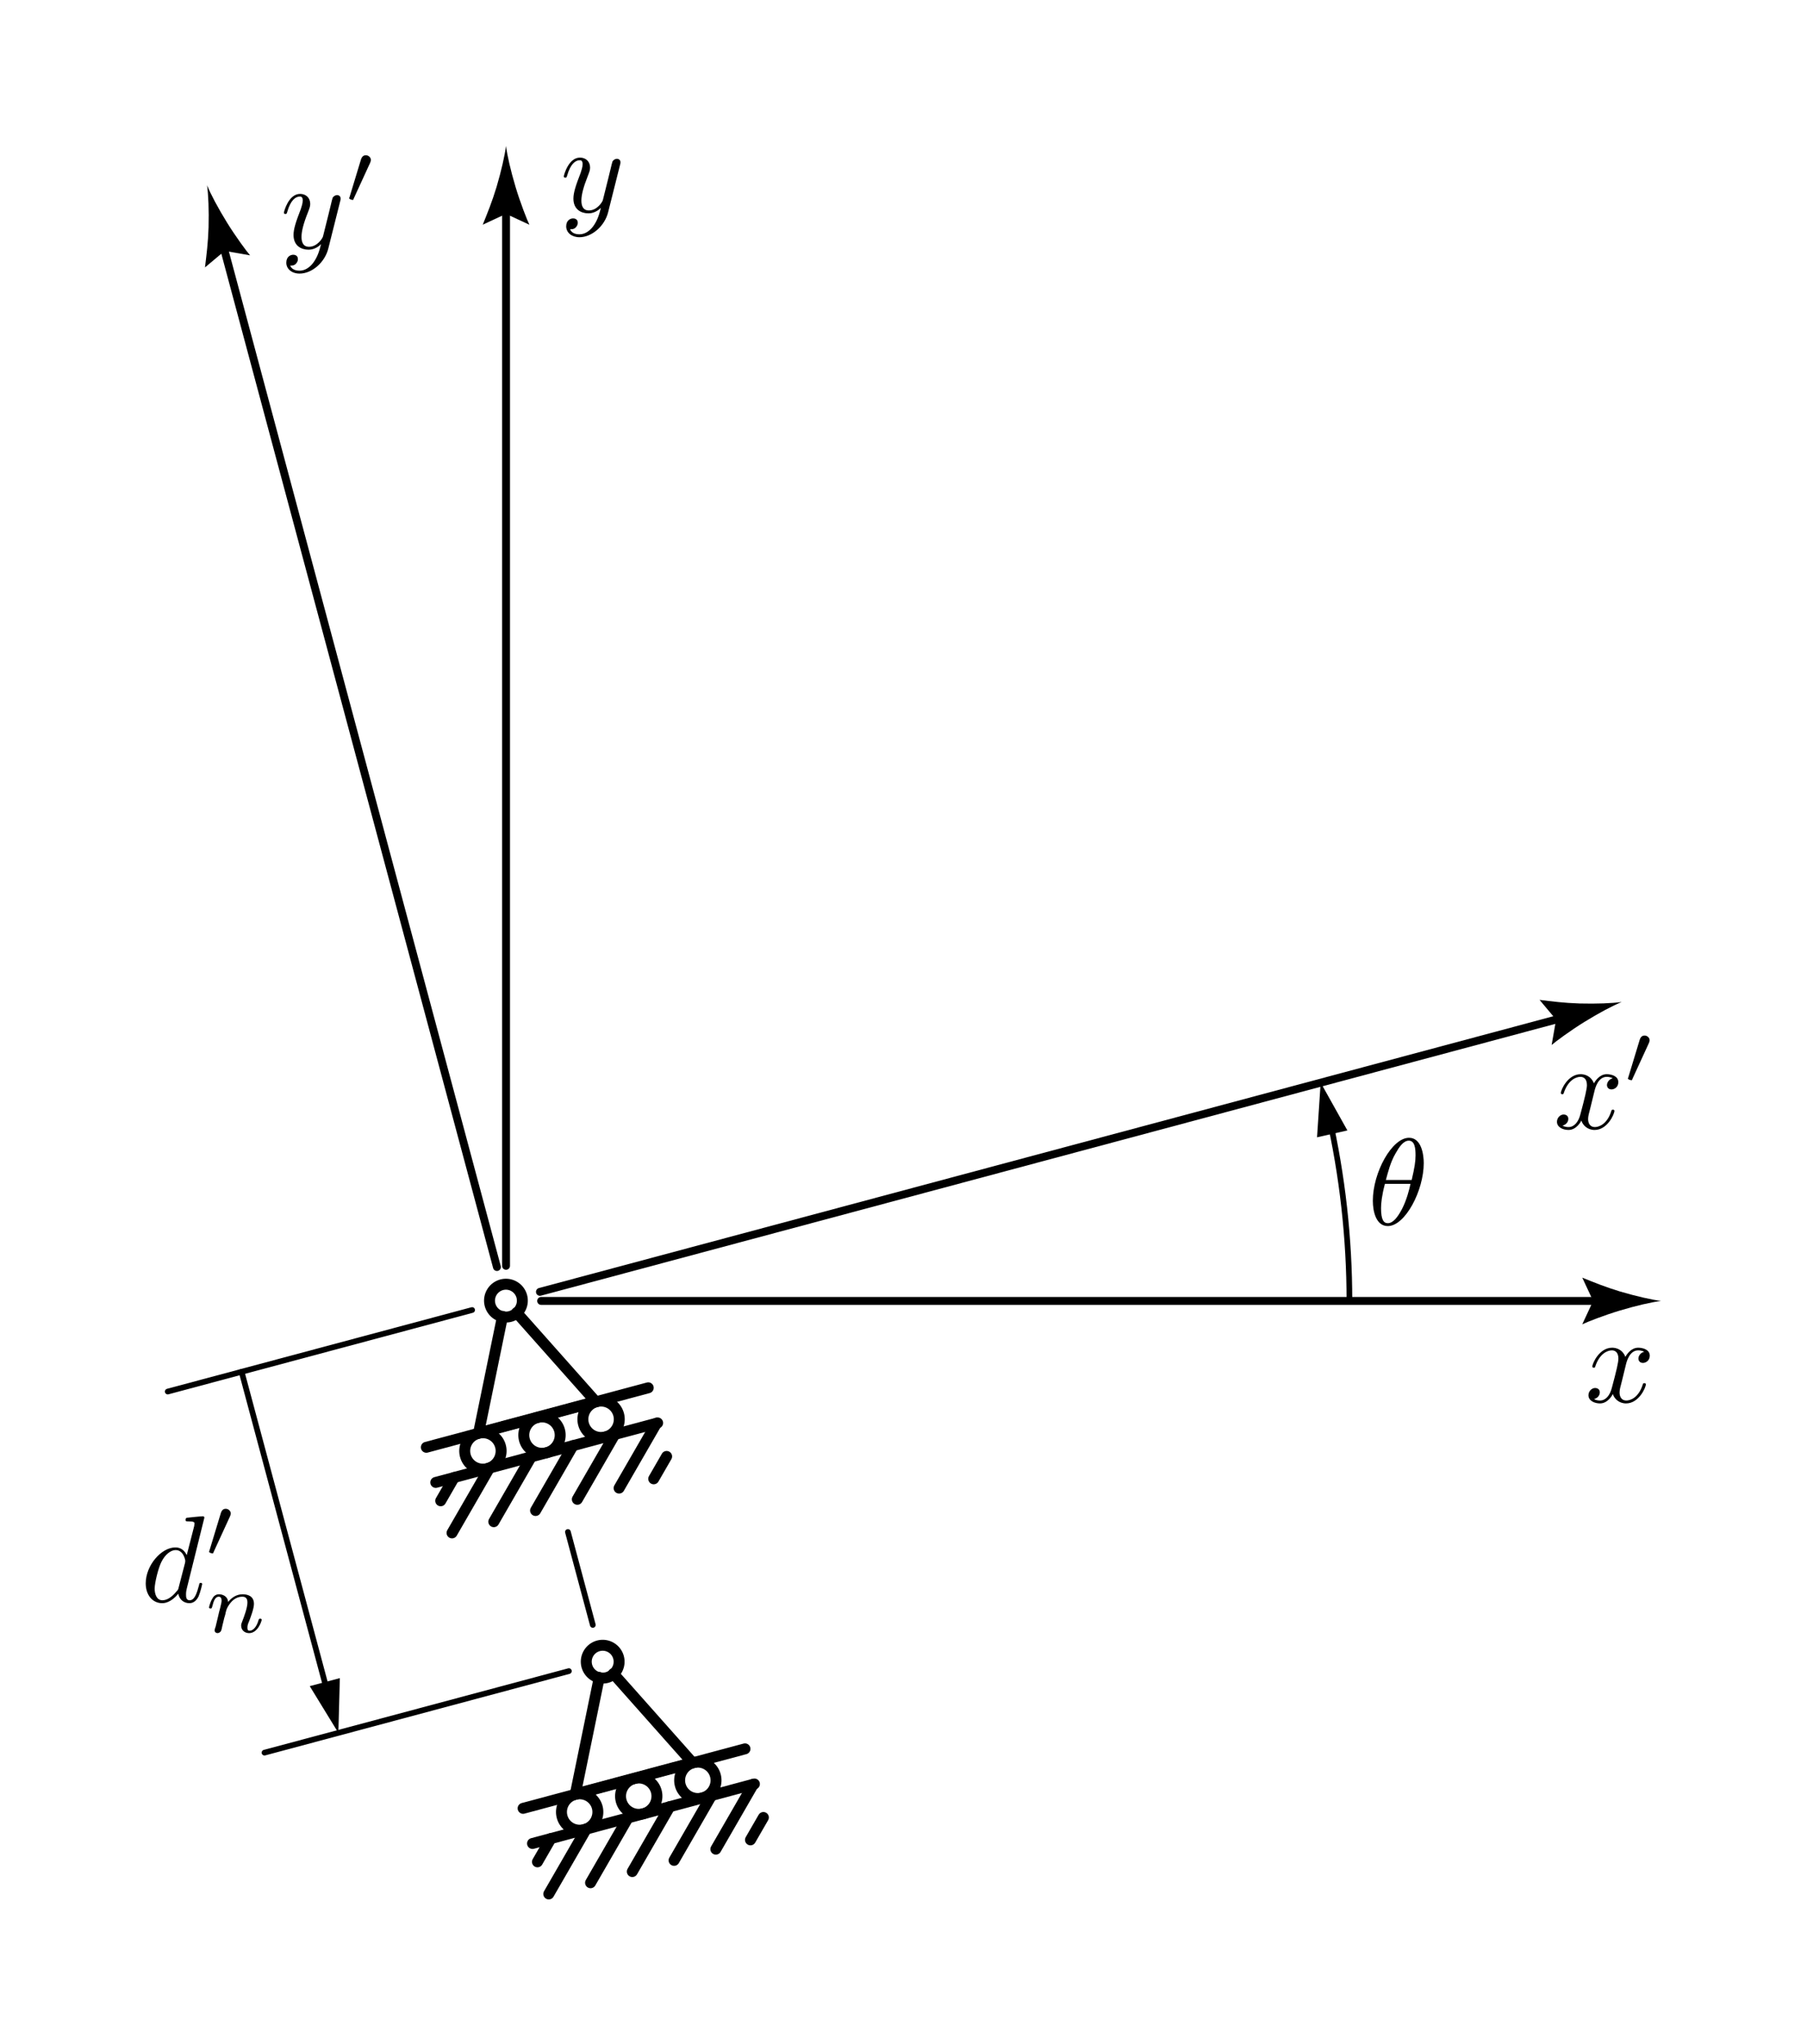 <?xml version="1.0" encoding="UTF-8" standalone="no"?>
<!-- Created with Inkscape (http://www.inkscape.org/) -->

<svg
   width="61.912mm"
   height="70.034mm"
   viewBox="0 0 61.912 70.034"
   version="1.1"
   id="svg2324"
   inkscape:version="1.1.1 (3bf5ae0d25, 2021-09-20)"
   sodipodi:docname="rm_roller_displacement_light.svg"
   xmlns:inkscape="http://www.inkscape.org/namespaces/inkscape"
   xmlns:sodipodi="http://sodipodi.sourceforge.net/DTD/sodipodi-0.dtd"
   xmlns="http://www.w3.org/2000/svg"
   xmlns:svg="http://www.w3.org/2000/svg">
  <sodipodi:namedview
     id="namedview2326"
     pagecolor="#ffffff"
     bordercolor="#111111"
     borderopacity="1"
     inkscape:pageshadow="0"
     inkscape:pageopacity="0"
     inkscape:pagecheckerboard="1"
     inkscape:document-units="mm"
     showgrid="false"
     fit-margin-top="5"
     fit-margin-left="5"
     fit-margin-right="5"
     fit-margin-bottom="5"
     inkscape:zoom="2.5228956"
     inkscape:cx="65.995596"
     inkscape:cy="146.85507"
     inkscape:window-width="1920"
     inkscape:window-height="1051"
     inkscape:window-x="-9"
     inkscape:window-y="-9"
     inkscape:window-maximized="1"
     inkscape:current-layer="layer1" />
  <defs
     id="defs2321" />
  <g
     inkscape:label="Layer 1"
     inkscape:groupmode="layer"
     id="layer1"
     transform="translate(-127.392,-58.728)">
    <g
       id="g15463-3"
       transform="matrix(0.397,0,0,0.397,22.655,85.268)"
       style="display:inline;stroke-width:0.667">
      <g
         style="fill:#000000;fill-opacity:1;stroke-width:0.667"
         id="g643-9"
         transform="matrix(1.333,0,0,1.333,-146.125,-129.19)">
        <g
           id="use641-3"
           transform="translate(316.658,150.471)"
           style="stroke-width:0.667">
          <path
             style="stroke:none;stroke-width:0.667"
             d="m 4.109,-5.438 c 0,-0.016 0,-0.094 -0.094,-0.094 -0.125,0 -0.891,0.078 -1.016,0.094 -0.062,0 -0.109,0.047 -0.109,0.141 0,0.094 0.062,0.094 0.188,0.094 0.375,0 0.391,0.062 0.391,0.141 L 3.453,-4.906 2.969,-3.016 c -0.141,-0.297 -0.375,-0.5 -0.734,-0.5 -0.922,0 -1.922,1.172 -1.922,2.328 0,0.75 0.438,1.281 1.062,1.281 0.156,0 0.562,-0.031 1.047,-0.609 0.062,0.344 0.328,0.609 0.719,0.609 0.281,0 0.469,-0.188 0.594,-0.438 0.125,-0.297 0.234,-0.781 0.234,-0.797 0,-0.078 -0.078,-0.078 -0.094,-0.078 -0.078,0 -0.094,0.031 -0.109,0.141 C 3.625,-0.562 3.484,-0.094 3.156,-0.094 c -0.219,0 -0.234,-0.203 -0.234,-0.359 0,-0.188 0.016,-0.25 0.047,-0.391 z m -1.656,4.484 c -0.031,0.141 -0.031,0.172 -0.156,0.297 -0.359,0.438 -0.672,0.562 -0.906,0.562 -0.391,0 -0.5,-0.438 -0.5,-0.75 0,-0.391 0.25,-1.375 0.438,-1.734 C 1.562,-3.047 1.922,-3.344 2.25,-3.344 c 0.516,0 0.625,0.656 0.625,0.703 0,0.047 -0.016,0.094 -0.016,0.125 z m 0,0"
             id="path1802-9" />
        </g>
      </g>
      <g
         style="fill:#000000;fill-opacity:1;stroke-width:0.667"
         id="g647-8"
         transform="matrix(1.333,0,0,1.333,-146.125,-129.19)">
        <g
           id="use645-4"
           transform="translate(320.806,147.578)"
           style="stroke-width:0.667">
          <path
             style="stroke:none;stroke-width:0.667"
             d="m 1.625,-2.641 c 0.031,-0.094 0.047,-0.125 0.047,-0.172 0,-0.172 -0.156,-0.312 -0.328,-0.312 -0.219,0 -0.281,0.188 -0.312,0.266 L 0.297,-0.438 c 0,0.016 -0.031,0.078 -0.031,0.094 0,0.062 0.172,0.109 0.219,0.109 0.047,0 0.047,0 0.078,-0.094 z m 0,0"
             id="path1806-2" />
        </g>
      </g>
      <g
         style="fill:#000000;fill-opacity:1;stroke-width:0.667"
         id="g651-3"
         transform="matrix(1.333,0,0,1.333,-146.125,-129.19)">
        <g
           id="use649-9"
           transform="translate(320.806,152.441)"
           style="stroke-width:0.667">
          <path
             style="stroke:none;stroke-width:0.667"
             d="M 0.688,-0.344 C 0.656,-0.281 0.625,-0.141 0.625,-0.125 0.625,0 0.719,0.062 0.812,0.062 0.922,0.062 1,-0.016 1.031,-0.062 1.062,-0.109 1.109,-0.297 1.125,-0.406 1.156,-0.516 1.219,-0.781 1.25,-0.922 1.281,-1.031 1.328,-1.156 1.344,-1.281 c 0.062,-0.234 0.078,-0.281 0.234,-0.516 0.156,-0.219 0.422,-0.5 0.844,-0.5 0.328,0 0.328,0.281 0.328,0.391 0,0.328 -0.234,0.953 -0.328,1.188 -0.062,0.156 -0.078,0.203 -0.078,0.297 0,0.297 0.234,0.484 0.516,0.484 0.562,0 0.812,-0.781 0.812,-0.859 C 3.672,-0.875 3.594,-0.875 3.578,-0.875 3.5,-0.875 3.5,-0.844 3.469,-0.781 c -0.125,0.453 -0.359,0.688 -0.578,0.688 -0.125,0 -0.141,-0.078 -0.141,-0.203 0,-0.125 0.016,-0.203 0.125,-0.453 0.062,-0.172 0.297,-0.766 0.297,-1.078 0,-0.531 -0.438,-0.625 -0.734,-0.625 -0.453,0 -0.766,0.281 -0.938,0.5 -0.031,-0.391 -0.375,-0.5 -0.594,-0.5 -0.25,0 -0.375,0.172 -0.438,0.297 -0.125,0.203 -0.203,0.516 -0.203,0.547 0,0.078 0.078,0.078 0.094,0.078 0.078,0 0.078,-0.016 0.125,-0.172 0.078,-0.328 0.188,-0.594 0.406,-0.594 0.141,0 0.188,0.109 0.188,0.266 0,0.109 -0.062,0.312 -0.094,0.469 -0.047,0.141 -0.094,0.375 -0.125,0.5 z m 0,0"
             id="path1810-8" />
        </g>
      </g>
    </g>
    <path
       style="display:inline;fill:#000000;fill-opacity:1;fill-rule:nonzero;stroke:none;stroke-width:0.353"
       d="m 138.005,116.502 0.98,1.601 0.051,-1.877 -1.031,0.275"
       id="path2984-6-2-6-5-5-0"
       inkscape:transform-center-x="1.7559768"
       inkscape:transform-center-y="-3.5423198" />
    <g
       id="g2762-3"
       transform="matrix(0.414,-0.111,0.111,0.414,133.958,85.168)"
       style="display:inline;stroke-width:0.874;stroke-miterlimit:4;stroke-dasharray:none"
       inkscape:transform-center-x="-5.2506749"
       inkscape:transform-center-y="13.983569">
      <path
         style="fill:none;stroke:#000000;stroke-width:0.874;stroke-linecap:round;stroke-linejoin:miter;stroke-miterlimit:4;stroke-dasharray:none;stroke-opacity:1"
         d="M 4.135,57.025 H 22.498"
         id="path2734-4" />
      <path
         style="fill:none;stroke:#000000;stroke-width:0.874;stroke-linecap:round;stroke-linejoin:miter;stroke-miterlimit:4;stroke-dasharray:none;stroke-opacity:1"
         d="M 4.135,59.933 H 22.498"
         id="path2736-6" />
      <path
         style="fill:none;stroke:#000000;stroke-width:0.874;stroke-linecap:round;stroke-linejoin:miter;stroke-miterlimit:4;stroke-dasharray:none;stroke-opacity:1"
         d="m 14.77,58.479 a 1.454,1.454 0 0 1 -1.454,1.454 1.454,1.454 0 0 1 -1.454,-1.454 1.454,1.454 0 0 1 1.454,-1.454 1.454,1.454 0 0 1 1.454,1.454 z"
         id="path2738-0" />
      <path
         style="fill:none;fill-opacity:1;stroke:#000000;stroke-width:0.874;stroke-linecap:round;stroke-linejoin:miter;stroke-miterlimit:4;stroke-dasharray:none;stroke-opacity:1"
         d="m 14.628,47.349 a 1.312,1.312 0 0 1 -1.312,1.312 1.312,1.312 0 0 1 -1.312,-1.312 1.312,1.312 0 0 1 1.312,-1.312 1.312,1.312 0 0 1 1.312,1.312 z"
         id="path2740-5" />
      <path
         style="fill:none;stroke:#000000;stroke-width:0.874;stroke-linecap:round;stroke-linejoin:miter;stroke-miterlimit:4;stroke-dasharray:none;stroke-opacity:1"
         d="m 19.66,58.479 a 1.454,1.454 0 0 1 -1.454,1.454 1.454,1.454 0 0 1 -1.454,-1.454 1.454,1.454 0 0 1 1.454,-1.454 1.454,1.454 0 0 1 1.454,1.454 z"
         id="path2742-7" />
      <path
         style="fill:none;stroke:#000000;stroke-width:0.874;stroke-linecap:round;stroke-linejoin:miter;stroke-miterlimit:4;stroke-dasharray:none;stroke-opacity:1"
         d="m 9.881,58.479 a 1.454,1.454 0 0 1 -1.454,1.454 1.454,1.454 0 0 1 -1.454,-1.454 1.454,1.454 0 0 1 1.454,-1.454 1.454,1.454 0 0 1 1.454,1.454 z"
         id="path2744-9" />
      <path
         style="fill:none;stroke:#000000;stroke-width:0.874;stroke-linecap:round;stroke-linejoin:miter;stroke-miterlimit:4;stroke-dasharray:none;stroke-opacity:1"
         d="m 5.655,59.933 -1.519,1.52"
         id="path2746-5" />
      <path
         style="fill:none;stroke:#000000;stroke-width:0.874;stroke-linecap:round;stroke-linejoin:miter;stroke-miterlimit:4;stroke-dasharray:none;stroke-opacity:1"
         d="m 12.035,59.933 -4.233,4.234"
         id="path2748-5" />
      <path
         style="fill:none;stroke:#000000;stroke-width:0.874;stroke-linecap:round;stroke-linejoin:miter;stroke-miterlimit:4;stroke-dasharray:none;stroke-opacity:1"
         d="m 15.491,59.933 -4.233,4.234"
         id="path2750-3" />
      <path
         style="fill:none;stroke:#000000;stroke-width:0.874;stroke-linecap:round;stroke-linejoin:miter;stroke-miterlimit:4;stroke-dasharray:none;stroke-opacity:1"
         d="m 22.498,62.705 -1.461,1.461"
         id="path2752-5" />
      <path
         style="fill:none;stroke:#000000;stroke-width:0.874;stroke-linecap:round;stroke-linejoin:miter;stroke-miterlimit:4;stroke-dasharray:none;stroke-opacity:1"
         d="m 18.948,59.933 -4.233,4.234"
         id="path2754-1" />
      <path
         style="fill:none;stroke:#000000;stroke-width:0.874;stroke-linecap:round;stroke-linejoin:miter;stroke-miterlimit:4;stroke-dasharray:none;stroke-opacity:1"
         d="m 22.405,59.933 -4.233,4.234"
         id="path2756-7" />
      <path
         style="fill:none;stroke:#000000;stroke-width:0.874;stroke-linecap:round;stroke-linejoin:miter;stroke-miterlimit:4;stroke-dasharray:none;stroke-opacity:1"
         d="m 8.578,59.933 -4.233,4.234"
         id="path2758-0" />
      <path
         id="path2760-0"
         style="fill:none;stroke:#000000;stroke-width:0.945;stroke-linecap:round;stroke-linejoin:miter;stroke-miterlimit:4;stroke-dasharray:none;stroke-opacity:1"
         d="m 17.522,48.988 4.605,9.196 H 11.655 l 4.605,-9.196"
         transform="matrix(0.925,0,0,0.925,-2.315,3.179)" />
    </g>
    <g
       id="g1581-4-0-6"
       transform="matrix(0.414,-0.111,0.111,0.414,137.273,97.539)"
       style="display:inline;stroke-width:0.874;stroke-miterlimit:4;stroke-dasharray:none"
       inkscape:transform-center-x="-5.2506749"
       inkscape:transform-center-y="13.983569">
      <path
         style="fill:none;stroke:#000000;stroke-width:0.874;stroke-linecap:round;stroke-linejoin:miter;stroke-miterlimit:4;stroke-dasharray:none;stroke-opacity:1"
         d="M 4.135,57.025 H 22.498"
         id="path947-6-7-6" />
      <path
         style="fill:none;stroke:#000000;stroke-width:0.874;stroke-linecap:round;stroke-linejoin:miter;stroke-miterlimit:4;stroke-dasharray:none;stroke-opacity:1"
         d="M 4.135,59.933 H 22.498"
         id="path949-7-9-5" />
      <path
         style="fill:none;stroke:#000000;stroke-width:0.874;stroke-linecap:round;stroke-linejoin:miter;stroke-miterlimit:4;stroke-dasharray:none;stroke-opacity:1"
         d="m 14.77,58.479 a 1.454,1.454 0 0 1 -1.454,1.454 1.454,1.454 0 0 1 -1.454,-1.454 1.454,1.454 0 0 1 1.454,-1.454 1.454,1.454 0 0 1 1.454,1.454 z"
         id="path951-5-7-5" />
      <path
         style="fill:none;fill-opacity:1;stroke:#000000;stroke-width:0.874;stroke-linecap:round;stroke-linejoin:miter;stroke-miterlimit:4;stroke-dasharray:none;stroke-opacity:1"
         d="m 14.628,47.349 a 1.312,1.312 0 0 1 -1.312,1.312 1.312,1.312 0 0 1 -1.312,-1.312 1.312,1.312 0 0 1 1.312,-1.312 1.312,1.312 0 0 1 1.312,1.312 z"
         id="path953-6-1-2" />
      <path
         style="fill:none;stroke:#000000;stroke-width:0.874;stroke-linecap:round;stroke-linejoin:miter;stroke-miterlimit:4;stroke-dasharray:none;stroke-opacity:1"
         d="m 19.66,58.479 a 1.454,1.454 0 0 1 -1.454,1.454 1.454,1.454 0 0 1 -1.454,-1.454 1.454,1.454 0 0 1 1.454,-1.454 1.454,1.454 0 0 1 1.454,1.454 z"
         id="path955-6-2-5" />
      <path
         style="fill:none;stroke:#000000;stroke-width:0.874;stroke-linecap:round;stroke-linejoin:miter;stroke-miterlimit:4;stroke-dasharray:none;stroke-opacity:1"
         d="m 9.881,58.479 a 1.454,1.454 0 0 1 -1.454,1.454 1.454,1.454 0 0 1 -1.454,-1.454 1.454,1.454 0 0 1 1.454,-1.454 1.454,1.454 0 0 1 1.454,1.454 z"
         id="path957-1-2-3" />
      <path
         style="fill:none;stroke:#000000;stroke-width:0.874;stroke-linecap:round;stroke-linejoin:miter;stroke-miterlimit:4;stroke-dasharray:none;stroke-opacity:1"
         d="m 5.655,59.933 -1.519,1.52"
         id="path959-3-6-1" />
      <path
         style="fill:none;stroke:#000000;stroke-width:0.874;stroke-linecap:round;stroke-linejoin:miter;stroke-miterlimit:4;stroke-dasharray:none;stroke-opacity:1"
         d="m 12.035,59.933 -4.233,4.234"
         id="path961-8-2-9" />
      <path
         style="fill:none;stroke:#000000;stroke-width:0.874;stroke-linecap:round;stroke-linejoin:miter;stroke-miterlimit:4;stroke-dasharray:none;stroke-opacity:1"
         d="m 15.491,59.933 -4.233,4.234"
         id="path963-9-5-7" />
      <path
         style="fill:none;stroke:#000000;stroke-width:0.874;stroke-linecap:round;stroke-linejoin:miter;stroke-miterlimit:4;stroke-dasharray:none;stroke-opacity:1"
         d="m 22.498,62.705 -1.461,1.461"
         id="path965-8-8-2" />
      <path
         style="fill:none;stroke:#000000;stroke-width:0.874;stroke-linecap:round;stroke-linejoin:miter;stroke-miterlimit:4;stroke-dasharray:none;stroke-opacity:1"
         d="m 18.948,59.933 -4.233,4.234"
         id="path967-5-0-3" />
      <path
         style="fill:none;stroke:#000000;stroke-width:0.874;stroke-linecap:round;stroke-linejoin:miter;stroke-miterlimit:4;stroke-dasharray:none;stroke-opacity:1"
         d="m 22.405,59.933 -4.233,4.234"
         id="path969-5-8-1" />
      <path
         style="fill:none;stroke:#000000;stroke-width:0.874;stroke-linecap:round;stroke-linejoin:miter;stroke-miterlimit:4;stroke-dasharray:none;stroke-opacity:1"
         d="m 8.578,59.933 -4.233,4.234"
         id="path971-0-5-7" />
      <path
         id="path1893-3-7-4"
         style="fill:none;stroke:#000000;stroke-width:0.945;stroke-linecap:round;stroke-linejoin:miter;stroke-miterlimit:4;stroke-dasharray:none;stroke-opacity:1"
         d="m 17.522,48.988 4.605,9.196 H 11.655 l 4.605,-9.196"
         transform="matrix(0.925,0,0,0.925,-2.315,3.179)" />
    </g>
    <path
       style="display:inline;fill:none;stroke:#000000;stroke-width:0.195;stroke-linecap:round;stroke-linejoin:miter;stroke-miterlimit:4;stroke-dasharray:none;stroke-opacity:1"
       d="M 135.67,105.73 138.52,116.364"
       id="path3388-4"
       sodipodi:nodetypes="cc" />
    <path
       style="display:inline;fill:none;stroke:#000000;stroke-width:0.195;stroke-linecap:round;stroke-linejoin:miter;stroke-miterlimit:4;stroke-dasharray:none;stroke-opacity:1"
       d="m 146.85,111.219 0.853,3.185"
       id="path5936-7"
       sodipodi:nodetypes="cc" />
    <path
       style="display:inline;fill:#000000;fill-opacity:1;fill-rule:nonzero;stroke:none;stroke-width:0.353"
       d="m 173.557,97.462 -0.916,-1.639 -0.124,1.873 1.041,-0.235"
       id="path2984-6-2-3-0"
       inkscape:transform-center-x="-1.4965582"
       inkscape:transform-center-y="3.5358152" />
    <path
       id="path6453-3-5-3"
       style="display:inline;fill:none;stroke:#000000;stroke-width:0.195;stroke-linecap:round;stroke-miterlimit:4;stroke-dasharray:none"
       d="m 172.912,96.92 c 0.474,2.093 0.714,4.234 0.714,6.383"
       sodipodi:nodetypes="cc" />
    <g
       style="display:inline;fill:#000000;fill-opacity:1;stroke-width:0.667"
       id="g178-1-1-70-8"
       transform="matrix(0.529,0,0,0.529,57.08,5.362)">
      <g
         id="use176-0-5-2-9"
         transform="translate(169.195,114.605)"
         style="stroke-width:0.667">
        <path
           style="stroke:none;stroke-width:0.667"
           d="m 3.875,-3.031 c 0.031,-0.109 0.031,-0.125 0.031,-0.188 0,-0.141 -0.109,-0.219 -0.234,-0.219 -0.078,0 -0.203,0.047 -0.281,0.172 C 3.375,-3.234 3.312,-2.984 3.281,-2.844 3.234,-2.625 3.172,-2.422 3.125,-2.203 l -0.359,1.438 c -0.031,0.125 -0.375,0.672 -0.906,0.672 C 1.453,-0.094 1.375,-0.438 1.375,-0.734 1.375,-1.094 1.5,-1.594 1.781,-2.297 1.906,-2.625 1.938,-2.703 1.938,-2.875 c 0,-0.359 -0.25,-0.641 -0.656,-0.641 -0.75,0 -1.047,1.156 -1.047,1.219 0,0.078 0.078,0.078 0.094,0.078 0.078,0 0.094,-0.016 0.125,-0.141 0.219,-0.75 0.531,-0.984 0.812,-0.984 0.062,0 0.188,0 0.188,0.25 0,0.203 -0.078,0.406 -0.125,0.562 C 1,-1.688 0.859,-1.234 0.859,-0.859 c 0,0.703 0.5,0.953 0.969,0.953 0.312,0 0.594,-0.141 0.812,-0.359 C 2.531,0.141 2.438,0.531 2.125,0.953 c -0.219,0.281 -0.516,0.5 -0.875,0.5 -0.125,0 -0.484,-0.016 -0.609,-0.328 0.125,0 0.234,0 0.344,-0.094 0.078,-0.078 0.156,-0.172 0.156,-0.328 0,-0.25 -0.219,-0.281 -0.297,-0.281 -0.188,0 -0.453,0.125 -0.453,0.516 0,0.406 0.359,0.703 0.859,0.703 0.812,0 1.641,-0.734 1.859,-1.625 z m 0,0"
           id="path1505-8-2-1-6" />
      </g>
    </g>
    <g
       style="display:inline;fill:#000000;fill-opacity:1;stroke-width:0.667"
       id="g174-1-2-4-0"
       transform="matrix(0.529,0,0,0.529,95.77,46.139)">
      <g
         id="use172-7-4-1-9"
         transform="translate(162.425,114.605)"
         style="stroke-width:0.667">
        <path
           style="stroke:none;stroke-width:0.667"
           d="m 2.656,-2.406 c 0.047,-0.203 0.234,-0.938 0.797,-0.938 0.031,0 0.234,0 0.391,0.094 -0.219,0.047 -0.375,0.25 -0.375,0.438 0,0.125 0.078,0.281 0.297,0.281 0.172,0 0.438,-0.141 0.438,-0.469 0,-0.406 -0.469,-0.516 -0.75,-0.516 C 3,-3.516 2.719,-3.094 2.625,-2.922 2.422,-3.438 1.984,-3.516 1.766,-3.516 c -0.828,0 -1.281,1.016 -1.281,1.219 0,0.078 0.078,0.078 0.094,0.078 0.062,0 0.078,-0.016 0.094,-0.078 C 0.953,-3.141 1.469,-3.344 1.75,-3.344 c 0.141,0 0.422,0.062 0.422,0.531 0,0.25 -0.125,0.781 -0.422,1.891 -0.125,0.5 -0.406,0.828 -0.766,0.828 -0.047,0 -0.234,0 -0.391,-0.094 0.188,-0.047 0.375,-0.203 0.375,-0.438 0,-0.219 -0.188,-0.281 -0.297,-0.281 -0.234,0 -0.438,0.219 -0.438,0.469 0,0.359 0.391,0.531 0.75,0.531 0.516,0 0.812,-0.562 0.828,-0.609 0.094,0.297 0.391,0.609 0.859,0.609 0.828,0 1.281,-1.031 1.281,-1.234 0,-0.078 -0.078,-0.078 -0.094,-0.078 -0.078,0 -0.094,0.031 -0.109,0.094 -0.266,0.844 -0.797,1.031 -1.062,1.031 -0.312,0 -0.438,-0.25 -0.438,-0.516 0,-0.172 0.047,-0.359 0.141,-0.703 z m 0,0"
           id="path1501-15-8-5-1" />
      </g>
    </g>
    <g
       id="g1932-5-5-0"
       transform="matrix(1.5,0,0,1.5,194.175,-109.37)"
       style="display:inline;stroke-width:0.667">
      <g
         style="display:inline;fill:#000000;fill-opacity:1;stroke-width:0.667"
         id="g182-3-2-9-9"
         transform="matrix(0.353,0,0,0.353,-71.027,97.388)">
        <g
           id="use180-0-0-9-8"
           transform="translate(175.598,114.605)"
           style="stroke-width:0.667">
          <path
             style="stroke:none;stroke-width:0.667"
             d="m 2.656,-2.406 c 0.047,-0.203 0.234,-0.938 0.797,-0.938 0.031,0 0.234,0 0.391,0.094 -0.219,0.047 -0.375,0.25 -0.375,0.438 0,0.125 0.078,0.281 0.297,0.281 0.172,0 0.438,-0.141 0.438,-0.469 0,-0.406 -0.469,-0.516 -0.75,-0.516 C 3,-3.516 2.719,-3.094 2.625,-2.922 2.422,-3.438 1.984,-3.516 1.766,-3.516 c -0.828,0 -1.281,1.016 -1.281,1.219 0,0.078 0.078,0.078 0.094,0.078 0.062,0 0.078,-0.016 0.094,-0.078 C 0.953,-3.141 1.469,-3.344 1.75,-3.344 c 0.141,0 0.422,0.062 0.422,0.531 0,0.25 -0.125,0.781 -0.422,1.891 -0.125,0.5 -0.406,0.828 -0.766,0.828 -0.047,0 -0.234,0 -0.391,-0.094 0.188,-0.047 0.375,-0.203 0.375,-0.438 0,-0.219 -0.188,-0.281 -0.297,-0.281 -0.234,0 -0.438,0.219 -0.438,0.469 0,0.359 0.391,0.531 0.75,0.531 0.516,0 0.812,-0.562 0.828,-0.609 0.094,0.297 0.391,0.609 0.859,0.609 0.828,0 1.281,-1.031 1.281,-1.234 0,-0.078 -0.078,-0.078 -0.094,-0.078 -0.078,0 -0.094,0.031 -0.109,0.094 -0.266,0.844 -0.797,1.031 -1.062,1.031 -0.312,0 -0.438,-0.25 -0.438,-0.516 0,-0.172 0.047,-0.359 0.141,-0.703 z m 0,0"
             id="path1509-1-8-1-1" />
        </g>
      </g>
      <g
         style="display:inline;fill:#000000;fill-opacity:1;stroke-width:0.667"
         id="g186-2-0-4-7"
         transform="matrix(0.353,0,0,0.353,-71.027,97.388)">
        <g
           id="use184-1-2-2-8"
           transform="translate(180.156,111.713)"
           style="stroke-width:0.667">
          <path
             style="stroke:none;stroke-width:0.667"
             d="m 1.625,-2.641 c 0.031,-0.094 0.047,-0.125 0.047,-0.172 0,-0.172 -0.156,-0.312 -0.328,-0.312 -0.219,0 -0.281,0.188 -0.312,0.266 L 0.297,-0.438 c 0,0.016 -0.031,0.078 -0.031,0.094 0,0.062 0.172,0.109 0.219,0.109 0.047,0 0.047,0 0.078,-0.094 z m 0,0"
             id="path1513-43-0-8-2" />
        </g>
      </g>
    </g>
    <g
       id="g1924-4-2-5"
       transform="matrix(1.5,0,0,1.5,145.786,-139.532)"
       style="display:inline;stroke-width:0.667">
      <g
         style="display:inline;fill:#000000;fill-opacity:1;stroke-width:0.667"
         id="g190-7-2-0-6"
         transform="matrix(0.353,0,0,0.353,-71.027,97.388)">
        <g
           id="use188-8-2-4-4"
           transform="translate(184.606,114.605)"
           style="stroke-width:0.667">
          <path
             style="stroke:none;stroke-width:0.667"
             d="m 3.875,-3.031 c 0.031,-0.109 0.031,-0.125 0.031,-0.188 0,-0.141 -0.109,-0.219 -0.234,-0.219 -0.078,0 -0.203,0.047 -0.281,0.172 C 3.375,-3.234 3.312,-2.984 3.281,-2.844 3.234,-2.625 3.172,-2.422 3.125,-2.203 l -0.359,1.438 c -0.031,0.125 -0.375,0.672 -0.906,0.672 C 1.453,-0.094 1.375,-0.438 1.375,-0.734 1.375,-1.094 1.5,-1.594 1.781,-2.297 1.906,-2.625 1.938,-2.703 1.938,-2.875 c 0,-0.359 -0.25,-0.641 -0.656,-0.641 -0.75,0 -1.047,1.156 -1.047,1.219 0,0.078 0.078,0.078 0.094,0.078 0.078,0 0.094,-0.016 0.125,-0.141 0.219,-0.75 0.531,-0.984 0.812,-0.984 0.062,0 0.188,0 0.188,0.25 0,0.203 -0.078,0.406 -0.125,0.562 C 1,-1.688 0.859,-1.234 0.859,-0.859 c 0,0.703 0.5,0.953 0.969,0.953 0.312,0 0.594,-0.141 0.812,-0.359 C 2.531,0.141 2.438,0.531 2.125,0.953 c -0.219,0.281 -0.516,0.5 -0.875,0.5 -0.125,0 -0.484,-0.016 -0.609,-0.328 0.125,0 0.234,0 0.344,-0.094 0.078,-0.078 0.156,-0.172 0.156,-0.328 0,-0.25 -0.219,-0.281 -0.297,-0.281 -0.188,0 -0.453,0.125 -0.453,0.516 0,0.406 0.359,0.703 0.859,0.703 0.812,0 1.641,-0.734 1.859,-1.625 z m 0,0"
             id="path1517-4-9-1-2" />
        </g>
      </g>
      <g
         style="display:inline;fill:#000000;fill-opacity:1;stroke-width:0.667"
         id="g194-6-9-2-3"
         transform="matrix(0.353,0,0,0.353,-71.027,97.388)">
        <g
           id="use192-6-1-3-7"
           transform="translate(188.799,111.713)"
           style="stroke-width:0.667">
          <path
             style="stroke:none;stroke-width:0.667"
             d="m 1.625,-2.641 c 0.031,-0.094 0.047,-0.125 0.047,-0.172 0,-0.172 -0.156,-0.312 -0.328,-0.312 -0.219,0 -0.281,0.188 -0.312,0.266 L 0.297,-0.438 c 0,0.016 -0.031,0.078 -0.031,0.094 0,0.062 0.172,0.109 0.219,0.109 0.047,0 0.047,0 0.078,-0.094 z m 0,0"
             id="path1521-1-4-4-3" />
        </g>
      </g>
    </g>
    <g
       style="display:inline;fill:#000000;fill-opacity:1;stroke-width:0.667"
       id="g198-0-5-8"
       transform="matrix(0.529,0,0,0.529,72.026,40.062)">
      <g
         id="use196-43-3-9"
         transform="translate(193.25,114.605)"
         style="stroke-width:0.667">
        <path
           style="stroke:none;stroke-width:0.667"
           d="M 3.625,-3.984 C 3.625,-4.516 3.484,-5.625 2.672,-5.625 c -1.109,0 -2.344,2.25 -2.344,4.078 0,0.75 0.234,1.641 0.969,1.641 1.125,0 2.328,-2.297 2.328,-4.078 z m -2.453,1.094 C 1.312,-3.406 1.469,-4.047 1.797,-4.609 2.016,-5 2.297,-5.438 2.656,-5.438 c 0.391,0 0.438,0.5 0.438,0.953 0,0.391 -0.062,0.797 -0.25,1.594 z m 1.594,0.25 c -0.078,0.375 -0.25,1.047 -0.547,1.625 -0.281,0.531 -0.578,0.922 -0.922,0.922 -0.266,0 -0.438,-0.219 -0.438,-0.969 0,-0.328 0.047,-0.797 0.25,-1.578 z m 0,0"
           id="path1525-2-4-4" />
      </g>
    </g>
    <path
       id="path7371-9-9"
       d="m 181.604,102.505 0.372,0.798 -0.372,0.801 c 0.15,-0.075 0.765,-0.316 1.293,-0.473 0.564,-0.169 1.077,-0.286 1.407,-0.328 -0.33,-0.042 -0.843,-0.158 -1.407,-0.324 -0.528,-0.161 -0.87,-0.304 -1.293,-0.473 z"
       style="display:inline;fill:#000000;fill-opacity:1;fill-rule:nonzero;stroke:none;stroke-width:0.353"
       sodipodi:nodetypes="ccccccc"
       inkscape:transform-center-x="1.3502646"
       inkscape:transform-center-y="0.0018104153" />
    <path
       id="path10131-5-6-5-8"
       d="m 180.141,92.988 0.566,0.675 -0.152,0.87 c 0.125,-0.112 0.657,-0.503 1.126,-0.792 0.501,-0.309 0.966,-0.555 1.274,-0.681 -0.33,0.045 -0.855,0.066 -1.443,0.051 -0.552,-0.019 -0.919,-0.068 -1.371,-0.123 z"
       style="display:inline;fill:#000000;fill-opacity:1;fill-rule:nonzero;stroke:none;stroke-width:0.353"
       sodipodi:nodetypes="ccccccc"
       inkscape:transform-center-x="5.3187525"
       inkscape:transform-center-y="2.6473407" />
    <path
       id="path7395-7-9"
       d="m 134.415,67.891 0.675,-0.566 0.87,0.152 c -0.112,-0.125 -0.503,-0.657 -0.792,-1.126 -0.309,-0.501 -0.555,-0.966 -0.681,-1.274 0.045,0.33 0.066,0.855 0.051,1.443 -0.019,0.552 -0.068,0.919 -0.123,1.371 z"
       style="display:inline;fill:#000000;fill-opacity:1;fill-rule:nonzero;stroke:none;stroke-width:0.353"
       sodipodi:nodetypes="ccccccc"
       inkscape:transform-center-x="-2.6473425"
       inkscape:transform-center-y="5.3187457" />
    <path
       id="path10131-5-6-2-1-9"
       d="m 143.931,66.428 0.798,-0.372 0.801,0.372 c -0.075,-0.15 -0.316,-0.765 -0.473,-1.293 -0.169,-0.564 -0.286,-1.077 -0.328,-1.407 -0.042,0.33 -0.158,0.843 -0.324,1.407 -0.161,0.528 -0.304,0.87 -0.473,1.293 z"
       style="display:inline;fill:#000000;fill-opacity:1;fill-rule:nonzero;stroke:none;stroke-width:0.353"
       sodipodi:nodetypes="ccccccc"
       inkscape:transform-center-x="-0.0065824869"
       inkscape:transform-center-y="5.1023572" />
    <path
       style="display:inline;fill:none;stroke:#000000;stroke-width:0.195;stroke-linecap:round;stroke-linejoin:miter;stroke-miterlimit:4;stroke-dasharray:none;stroke-opacity:1"
       d="m 146.883,115.986 -10.429,2.794"
       id="path10744-1"
       sodipodi:nodetypes="cc" />
    <path
       style="display:inline;fill:none;stroke:#000000;stroke-width:0.195;stroke-linecap:round;stroke-linejoin:miter;stroke-miterlimit:4;stroke-dasharray:none;stroke-opacity:1"
       d="m 143.568,103.614 -10.429,2.794"
       id="path11005-6"
       sodipodi:nodetypes="cc" />
    <path
       style="display:inline;fill:none;stroke:#000000;stroke-width:0.27;stroke-linecap:round;stroke-linejoin:miter;stroke-miterlimit:4;stroke-dasharray:none;stroke-opacity:1"
       d="m 180.707,93.663 -34.816,9.329"
       id="path11186-2"
       sodipodi:nodetypes="cc" />
    <path
       style="display:inline;fill:none;stroke:#000000;stroke-width:0.27;stroke-linecap:round;stroke-linejoin:miter;stroke-miterlimit:4;stroke-dasharray:none;stroke-opacity:1"
       d="m 181.976,103.303 -36.044,-2.7e-4"
       id="path11359-8"
       sodipodi:nodetypes="cc" />
    <path
       style="display:inline;fill:none;stroke:#000000;stroke-width:0.27;stroke-linecap:round;stroke-linejoin:miter;stroke-miterlimit:4;stroke-dasharray:none;stroke-opacity:1"
       d="m 144.73,66.056 -2.7e-4,36.044"
       id="path11437-7"
       sodipodi:nodetypes="cc" />
    <path
       style="display:inline;fill:none;stroke:#000000;stroke-width:0.27;stroke-linecap:round;stroke-linejoin:miter;stroke-miterlimit:4;stroke-dasharray:none;stroke-opacity:1"
       d="m 135.089,67.325 9.329,34.816"
       id="path11515-8"
       sodipodi:nodetypes="cc" />
  </g>
</svg>
